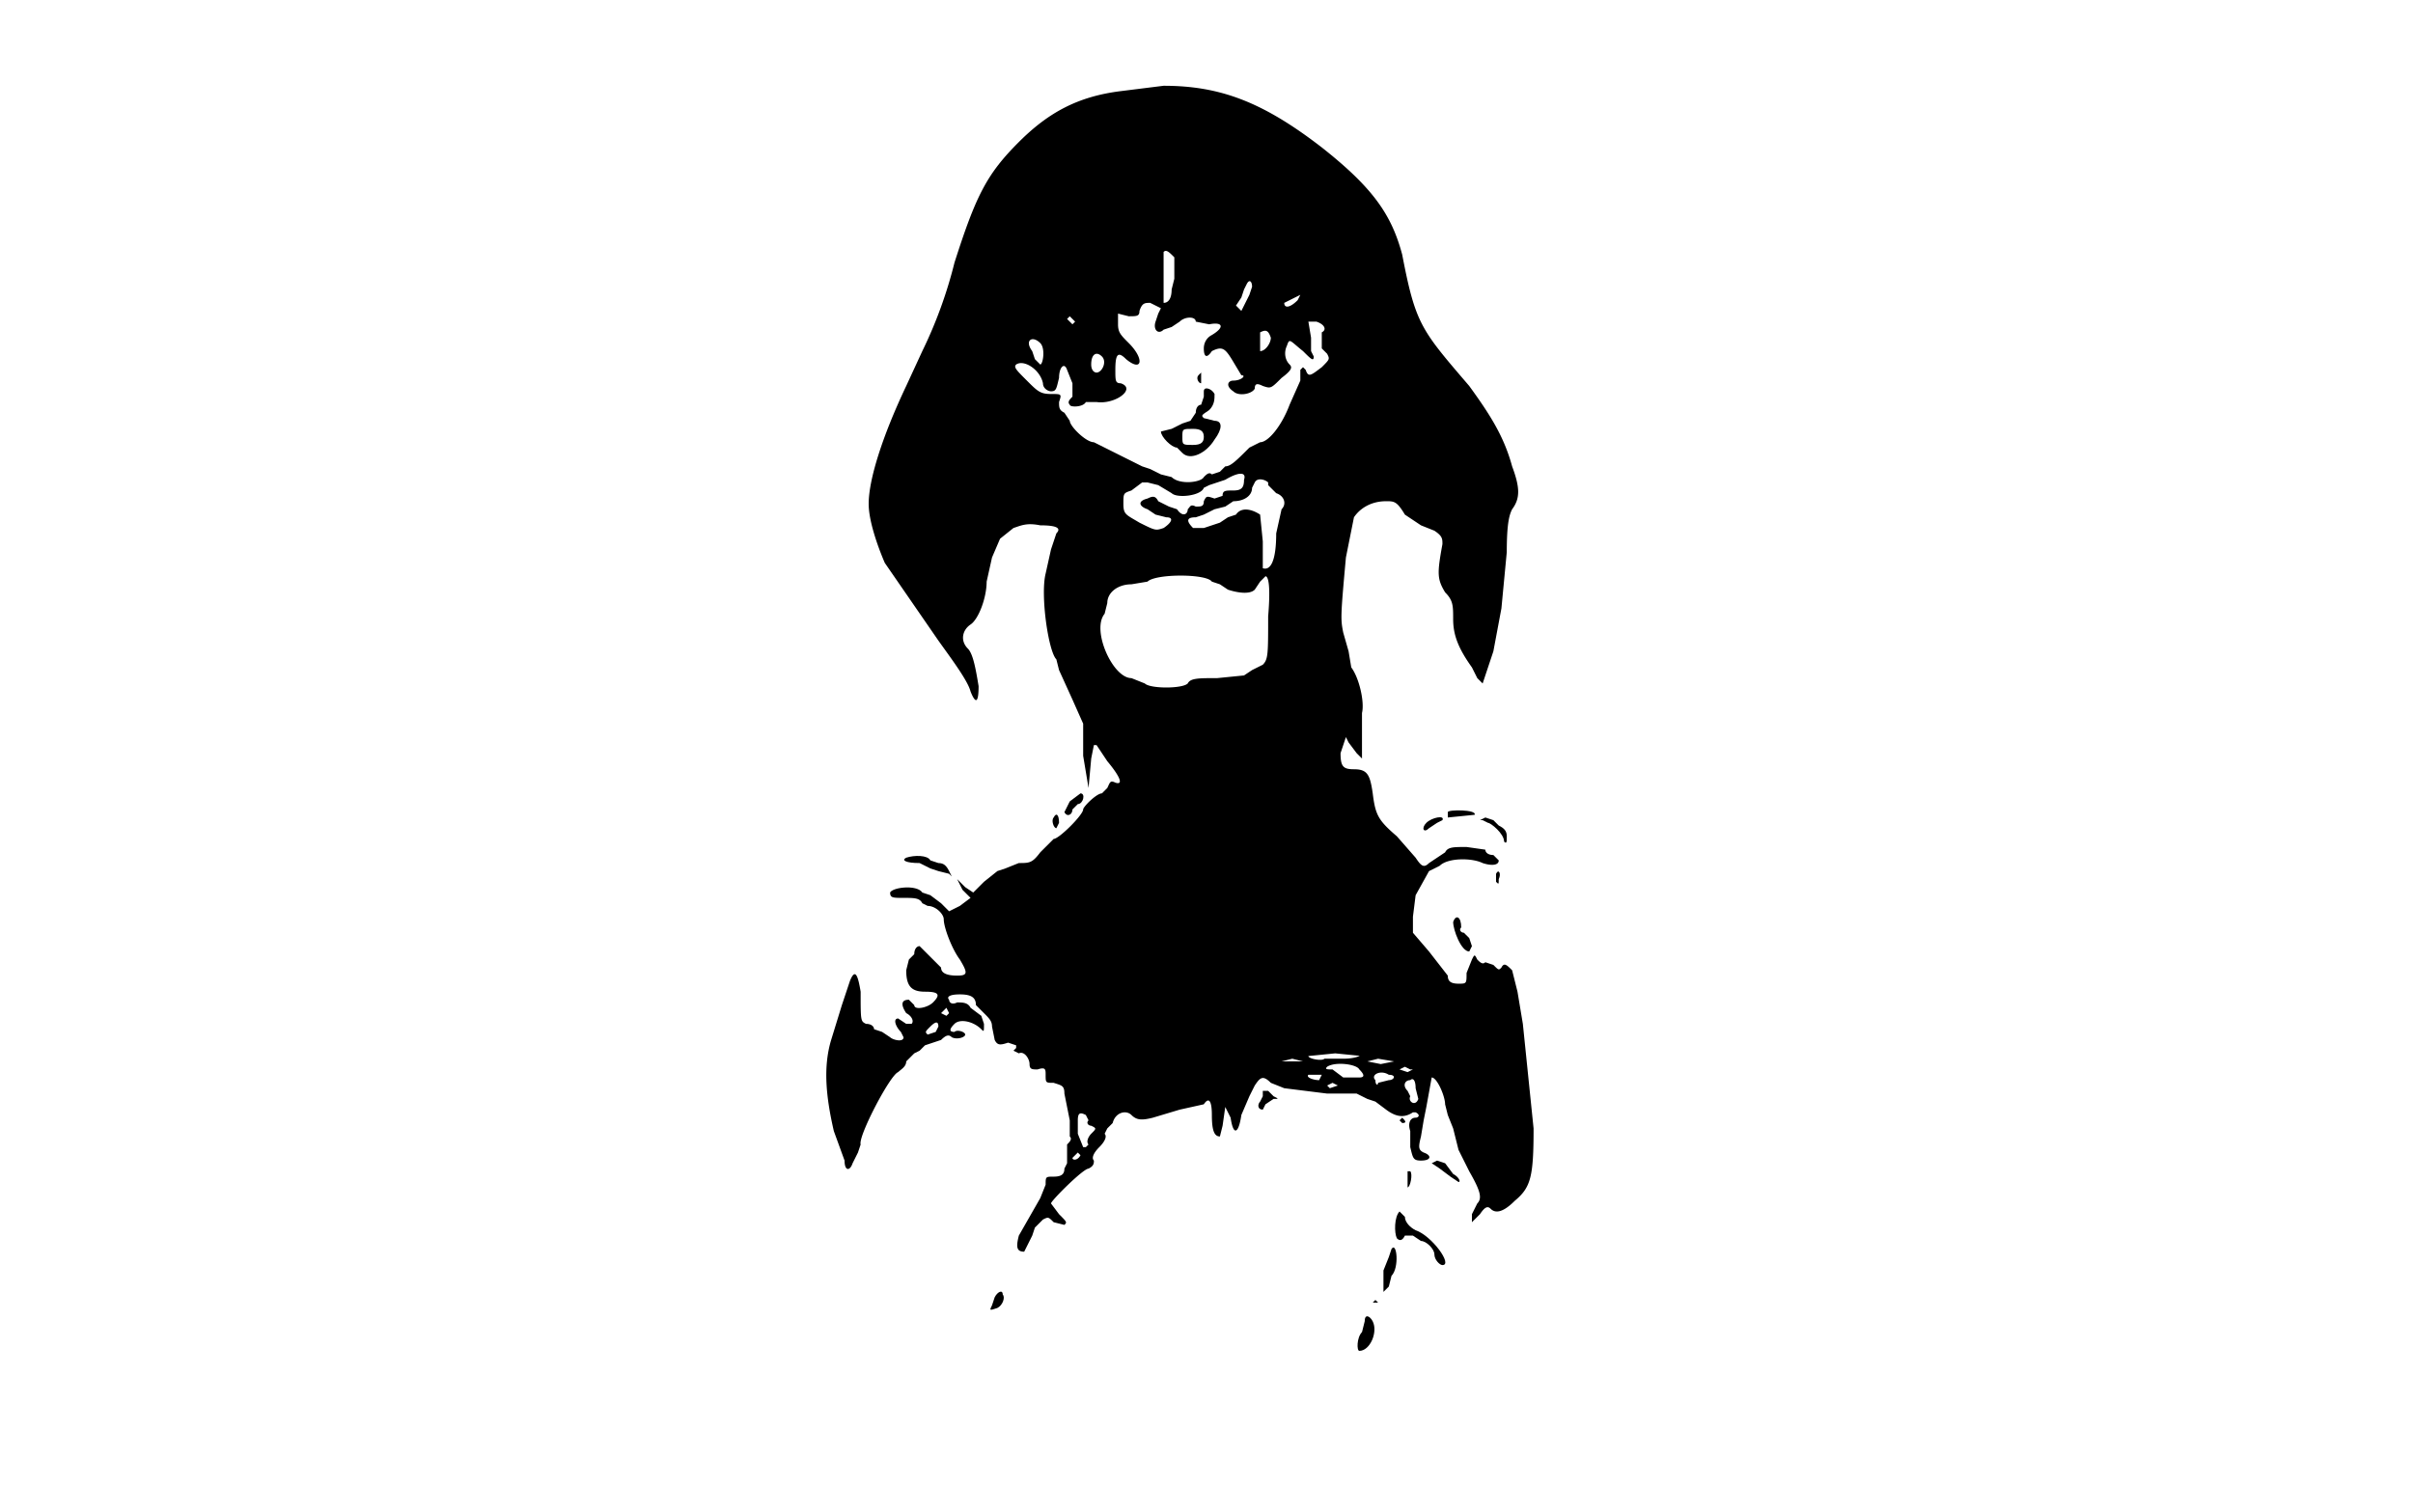 <?xml version="1.0" standalone="no"?>
<!DOCTYPE svg PUBLIC "-//W3C//DTD SVG 20010904//EN" "http://www.w3.org/TR/2001/REC-SVG-20010904/DTD/svg10.dtd"><svg
    xmlns="http://www.w3.org/2000/svg" id="svg232" width="1200" height="752" version="1.0" viewBox="0 0 900 564">
    <style>
        @keyframes glow {
            0% {
                filter: drop-shadow(16px 16px 20px #48ff00) brightness(100%) hue-rotate(360deg);
                filter: saturate(100%)
            }

            to {
                filter: drop-shadow(16px 16px 20px rgba(255, 0, 0, .82)) brightness(200%) hue-rotate(360deg)
            }
        }

        #svg232 path {
            filter: drop-shadow(16px 16px 20px #fff) brightness(100%) hue-rotate(360deg);
            animation: glow 9s ease-in-out infinite alternate
        }

        .yak {
            fill: #00000
        }

        .yak:hover {
            fill: #aaffc4
        }
    </style>
    <path
        d="M418 34c-16 2-27 8-38 19-12 12-16 20-24 45a167 167 0 0 1-12 33l-6 13c-9 19-14 35-14 44 0 6 3 15 6 22l20 29c5 7 11 15 12 19 2 5 3 4 3-2-1-6-2-12-4-14-3-3-2-7 1-9s6-10 6-16l2-9 3-7 5-4c3-1 5-2 10-1 6 0 8 1 6 3l-2 6-2 9c-2 8 1 29 4 32l1 4 5 11 4 9v12l2 12 1-11 1-5h1l4 6c5 6 6 9 3 8-2-1-2 0-3 2l-2 2c-2 0-7 5-7 6 0 2-9 11-11 11l-5 5c-3 4-4 4-8 4l-5 2-3 1-5 4-4 4-3-2-3-3 2 4 3 3-4 3-4 2-3-3-4-3-3-1c-2-3-11-2-12 0 0 2 1 2 5 2s6 0 7 2l2 1c3 0 6 3 6 5 0 3 3 11 6 15 3 5 3 6-1 6s-6-1-6-3l-8-8c-1 0-2 1-2 3l-2 2-1 4c0 6 2 8 7 8s6 1 3 4c-2 2-7 3-7 1l-2-2c-3 0-3 2-1 5 2 1 3 3 2 4h-2l-3-2c-2 0-1 3 1 5l1 2c0 2-4 1-5 0l-3-2-3-1c0-1-1-2-3-2-2-1-2-1-2-12-1-6-2-9-4-4l-3 9-4 13c-3 10-2 21 1 34l4 11c0 4 2 4 3 1l2-4 1-3c-1-3 11-26 14-27 1-1 3-2 3-4l3-3 2-1 2-2 6-2c2-2 3-2 4-1 2 1 5 0 5-1s-3-2-4-1c-2 0-2-1 0-3s7-1 10 2c1 1 1 1 1-2l-1-3-4-3c-1-2-3-2-5-2-2 1-3 0-3-1-1-1 0-2 4-2s6 1 6 4l3 3c2 2 3 3 3 5l1 5c1 2 2 2 5 1l3 1v1l-1 1 2 1c2-1 4 2 4 4s1 2 3 2c3-1 3 0 3 2 0 3 0 3 3 3 3 1 4 1 4 4l1 5 1 5v6c1 1 0 2-1 3v7l-1 2c0 2-1 3-4 3s-3 0-3 3l-2 5-4 7-4 7c-1 4-1 6 2 6l1-2 2-4 1-3 3-3c2-1 2-1 4 1l4 1c1-1 1-1-2-4l-3-4c0-1 12-13 14-13 2-1 2-2 2-3-1-1 0-3 2-5s3-4 2-5l1-2 2-2c1-4 5-5 7-3s4 2 8 1l10-3 9-2c2-3 3-1 3 4 0 6 1 8 3 8l1-4 1-7 2 4c1 7 3 6 4-1l3-7 2-4c2-3 3-4 6-1l5 2 16 2h11l4 2 3 1 4 3c4 3 7 3 10 1h1c2 1 1 2 0 2-2 0-3 2-2 5v6c1 4 1 5 4 5 4 0 4-2 1-3-2-1-2-2-1-6l1-6 1-5 2-11c2 0 5 7 5 10l1 4 2 5 2 8 4 8c4 7 5 10 3 12l-2 4v3l3-3c2-3 3-3 4-2 2 2 5 1 9-3 6-5 7-9 7-27l-4-39-2-12-2-8c-2-2-3-3-4-1-1 1-1 1-3-1l-3-1c-1 1-2 0-3-1-1-2-1-2-2 0l-2 5c0 4 0 4-3 4s-4-1-4-3l-7-9-6-7v-6l1-8 5-9 4-2c3-3 12-3 16-1 3 1 6 1 6-1l-2-2c-2 0-3-1-3-2l-7-1c-5 0-7 0-8 2l-3 2-3 2c-2 2-3 1-5-2l-7-8c-7-6-8-8-9-16-1-7-2-9-7-9-4 0-5-1-5-6l2-6 1 2 3 4 2 2v-17c1-4-1-13-4-17l-1-6-2-7c-1-5-1-6 1-28l3-15c2-3 6-6 12-6 3 0 4 0 7 5l6 4 5 2c3 2 3 3 3 5-2 11-2 13 1 18 3 3 3 5 3 10 0 6 2 11 7 18l2 4 2 2 4-12 3-16 2-21c0-11 1-14 2-16 3-4 3-8 0-16-3-11-8-19-16-30-18-21-20-23-25-49-4-15-11-25-30-40-22-17-38-23-59-23l-16 2zm20 62v8l-1 4c0 3-1 5-3 5V94c1-1 2 0 4 2zm29 11-1 3-2 4-1 2-2-2 2-3 1-3 1-2c1-2 2-1 2 1zm17 5c-3 3-5 3-5 1l6-3-1 2zm-51 3-1 2-1 3c-1 3 1 5 3 3l3-1 3-2c2-2 6-2 6 0l5 1c5-1 6 1 1 4-2 1-3 3-3 5 0 3 1 4 3 1 4-2 5-1 8 4l3 5c2 0 0 2-3 2-2 0-3 2 0 4 2 2 7 1 8-1 0-2 1-2 3-1 3 1 3 1 7-3 4-3 4-4 3-5-2-2-2-5-1-7 1-3 1-2 6 2 3 3 4 4 4 2l-1-2v-5l-1-6h3c3 1 4 3 2 4v6l2 2c1 2 1 2-2 5-4 3-5 4-6 1l-1-1-1 1v4l-4 9c-3 8-8 14-11 14l-4 2c-5 5-7 7-9 7l-2 2-3 1c-1-1-2 0-3 1-1 2-9 3-12 0l-4-1-4-2-3-1-14-7-4-2c-3 0-9-6-9-8l-2-3c-2-1-2-2-2-4 1-3 1-3-3-3s-5-1-9-5-5-5-4-6c3-2 9 2 10 7 0 2 2 3 3 3 2 0 2-1 3-5 0-4 2-6 3-3l2 5v5c-1 1-2 2-1 3 0 1 5 1 6-1h4c7 1 15-5 9-7-2 0-2-1-2-5 0-6 1-7 4-4 6 5 7 0 1-6-3-3-4-4-4-7v-4l4 1c3 0 4 0 4-2 1-3 2-3 4-3l4 2zm-32 5-1 1-2-2 1-1 2 2zm73 6c0 2-2 5-4 5v-7c2-1 3-1 4 2zm-86 2c2 2 1 8 0 8l-2-2-1-3c-3-4 0-6 3-3zm23 5c2 2 0 6-2 6-1 0-2-1-2-3 0-4 2-5 4-3zm53 46c0 3-1 4-4 4s-4 0-4 2l-3 1c-3-1-3-1-4 1 0 2-1 2-3 2-2-1-2 0-3 1 0 2-2 3-4 0l-3-1-4-2c-1-2-2-2-4-1-4 1-3 3 0 4l3 2 4 1c3 0 2 2-1 4-3 1-3 1-9-2-5-3-6-3-6-7s0-4 3-5l4-3h2l4 1 5 3c2 2 11 1 12-2l2-1 6-2c5-3 8-3 7 0zm9 2 3 3c3 1 4 4 2 6l-2 9c0 10-2 14-5 13v-10l-1-10c-3-2-7-3-9 0l-3 1-3 2-3 1-3 1h-4c-3-3-2-4 1-4l3-1 4-2 4-1 3-2c4 0 7-2 7-5l1-2c1-2 4-1 5 0zm-21 36 3 1 3 2c3 1 8 2 10 0l2-3 2-2c1 0 2 3 1 15 0 14 0 16-2 18l-4 2-3 2-10 1c-7 0-10 0-11 2-2 2-14 2-16 0l-5-2c-7 0-15-18-10-24l1-4c0-4 4-7 9-7l6-1c3-3 22-3 24 0zm-98 161-1 1-2-1 2-2 1 2zm-5 7-3 1c-1-1-1-1 1-3s3-2 3 0l-1 2zm159 8c0 1-3 2-7 2h-7c-1 1-6 0-6-1l10-1 10 1zm-22 3h-8l4-1 4 1zm34 0-5 1-5-1 4-1 6 1zm-13 3c2 2 2 3 0 3h-6l-4-3c-2 0-3 0-2-1 3-2 11-1 12 1zm20 0-2 1-3-1 2-1 2 1zm-34 2-1 2c-2 0-5-1-4-2h5zm25 0c3 0 2 2 0 2l-4 1c0 1-1 1-1-1-2-2 2-4 5-2zm11 9c-1 3-4 1-3-1l-1-2c-2-2-1-4 1-4 1-1 2 0 2 3l1 4zm-30-5-3 1-1-1 2-1 2 1zm-94 11 1 2c-1 1 0 2 1 2 2 1 2 1 0 3-1 1-2 3-1 4l-1 1h-1l-2-5v-5c0-3 1-3 3-2zm-2 15c-1 2-3 2-3 1l2-2 1 1z"
        class="yak" />
    <path
        d="M447 140c-1 1 0 3 1 3v-4l-1 1zM449 146v2l-1 3c-1 0-2 1-2 3l-2 3-3 1-4 2-4 1c0 2 4 6 6 6l2 2c3 3 9 0 12-5 3-4 3-7 0-7l-4-1c-1-1-1-1 2-3 2-2 2-4 2-6-1-2-4-3-4-1zm0 17c0 2-1 3-4 3-4 0-4 0-4-3s0-3 4-3c3 0 4 1 4 3zM399 299l-2 4c1 2 3 1 3-1l2-2c2 0 3-4 1-4l-4 3zM540 303v2l10-1c1-2-10-2-10-1zM393 305c-1 1 0 4 1 4l1-2c0-3-1-4-2-2zM532 307c-2 2-1 4 1 2l3-2 2-1c1-2-4-1-6 1zM553 306l2 1c1 0 6 4 6 7 1 1 1 0 1-2s-1-3-3-4l-2-2-3-1-2 1zM338 320c-2 1 0 2 5 2l4 2 3 1 4 1 1 1-1-2c-1-2-2-3-4-3l-3-1c-1-2-6-2-9-1zM558 326v3c1 1 1 1 1-1 1-2 0-4-1-2zM542 344c0 3 3 11 6 11l1-2-1-3-2-2c-1 0-2-1-1-2 0-4-2-5-3-2zM471 407v2l-1 2c-1 1-1 3 1 3l1-2 3-2c2 0 2 0 0-1l-2-2h-2zM522 418l1 1c2 0 1-1 0-2l-1 1zM534 434l3 2 4 3 3 2c1 0 0-2-2-3l-3-4-3-1-2 1zM525 437v6c1 0 2-5 1-6h-1zM522 452c-2 2-2 8-1 10 1 1 2 1 3-1h3l3 2c2 0 5 3 5 5s2 4 3 4c4 0-4-11-10-13-2-1-4-3-4-5l-2-2zM519 466l-1 3-2 5v8l2-2 1-4c3-3 2-13 0-10zM371 484l-1 3c-1 2-1 2 2 1 2-1 3-4 2-5 0-2-2-1-3 1zM512 486h2l-1-1-1 1zM509 493l-1 4c-2 2-2 7-1 7 4 0 7-7 5-11-1-2-3-3-3 0z" />
</svg>
